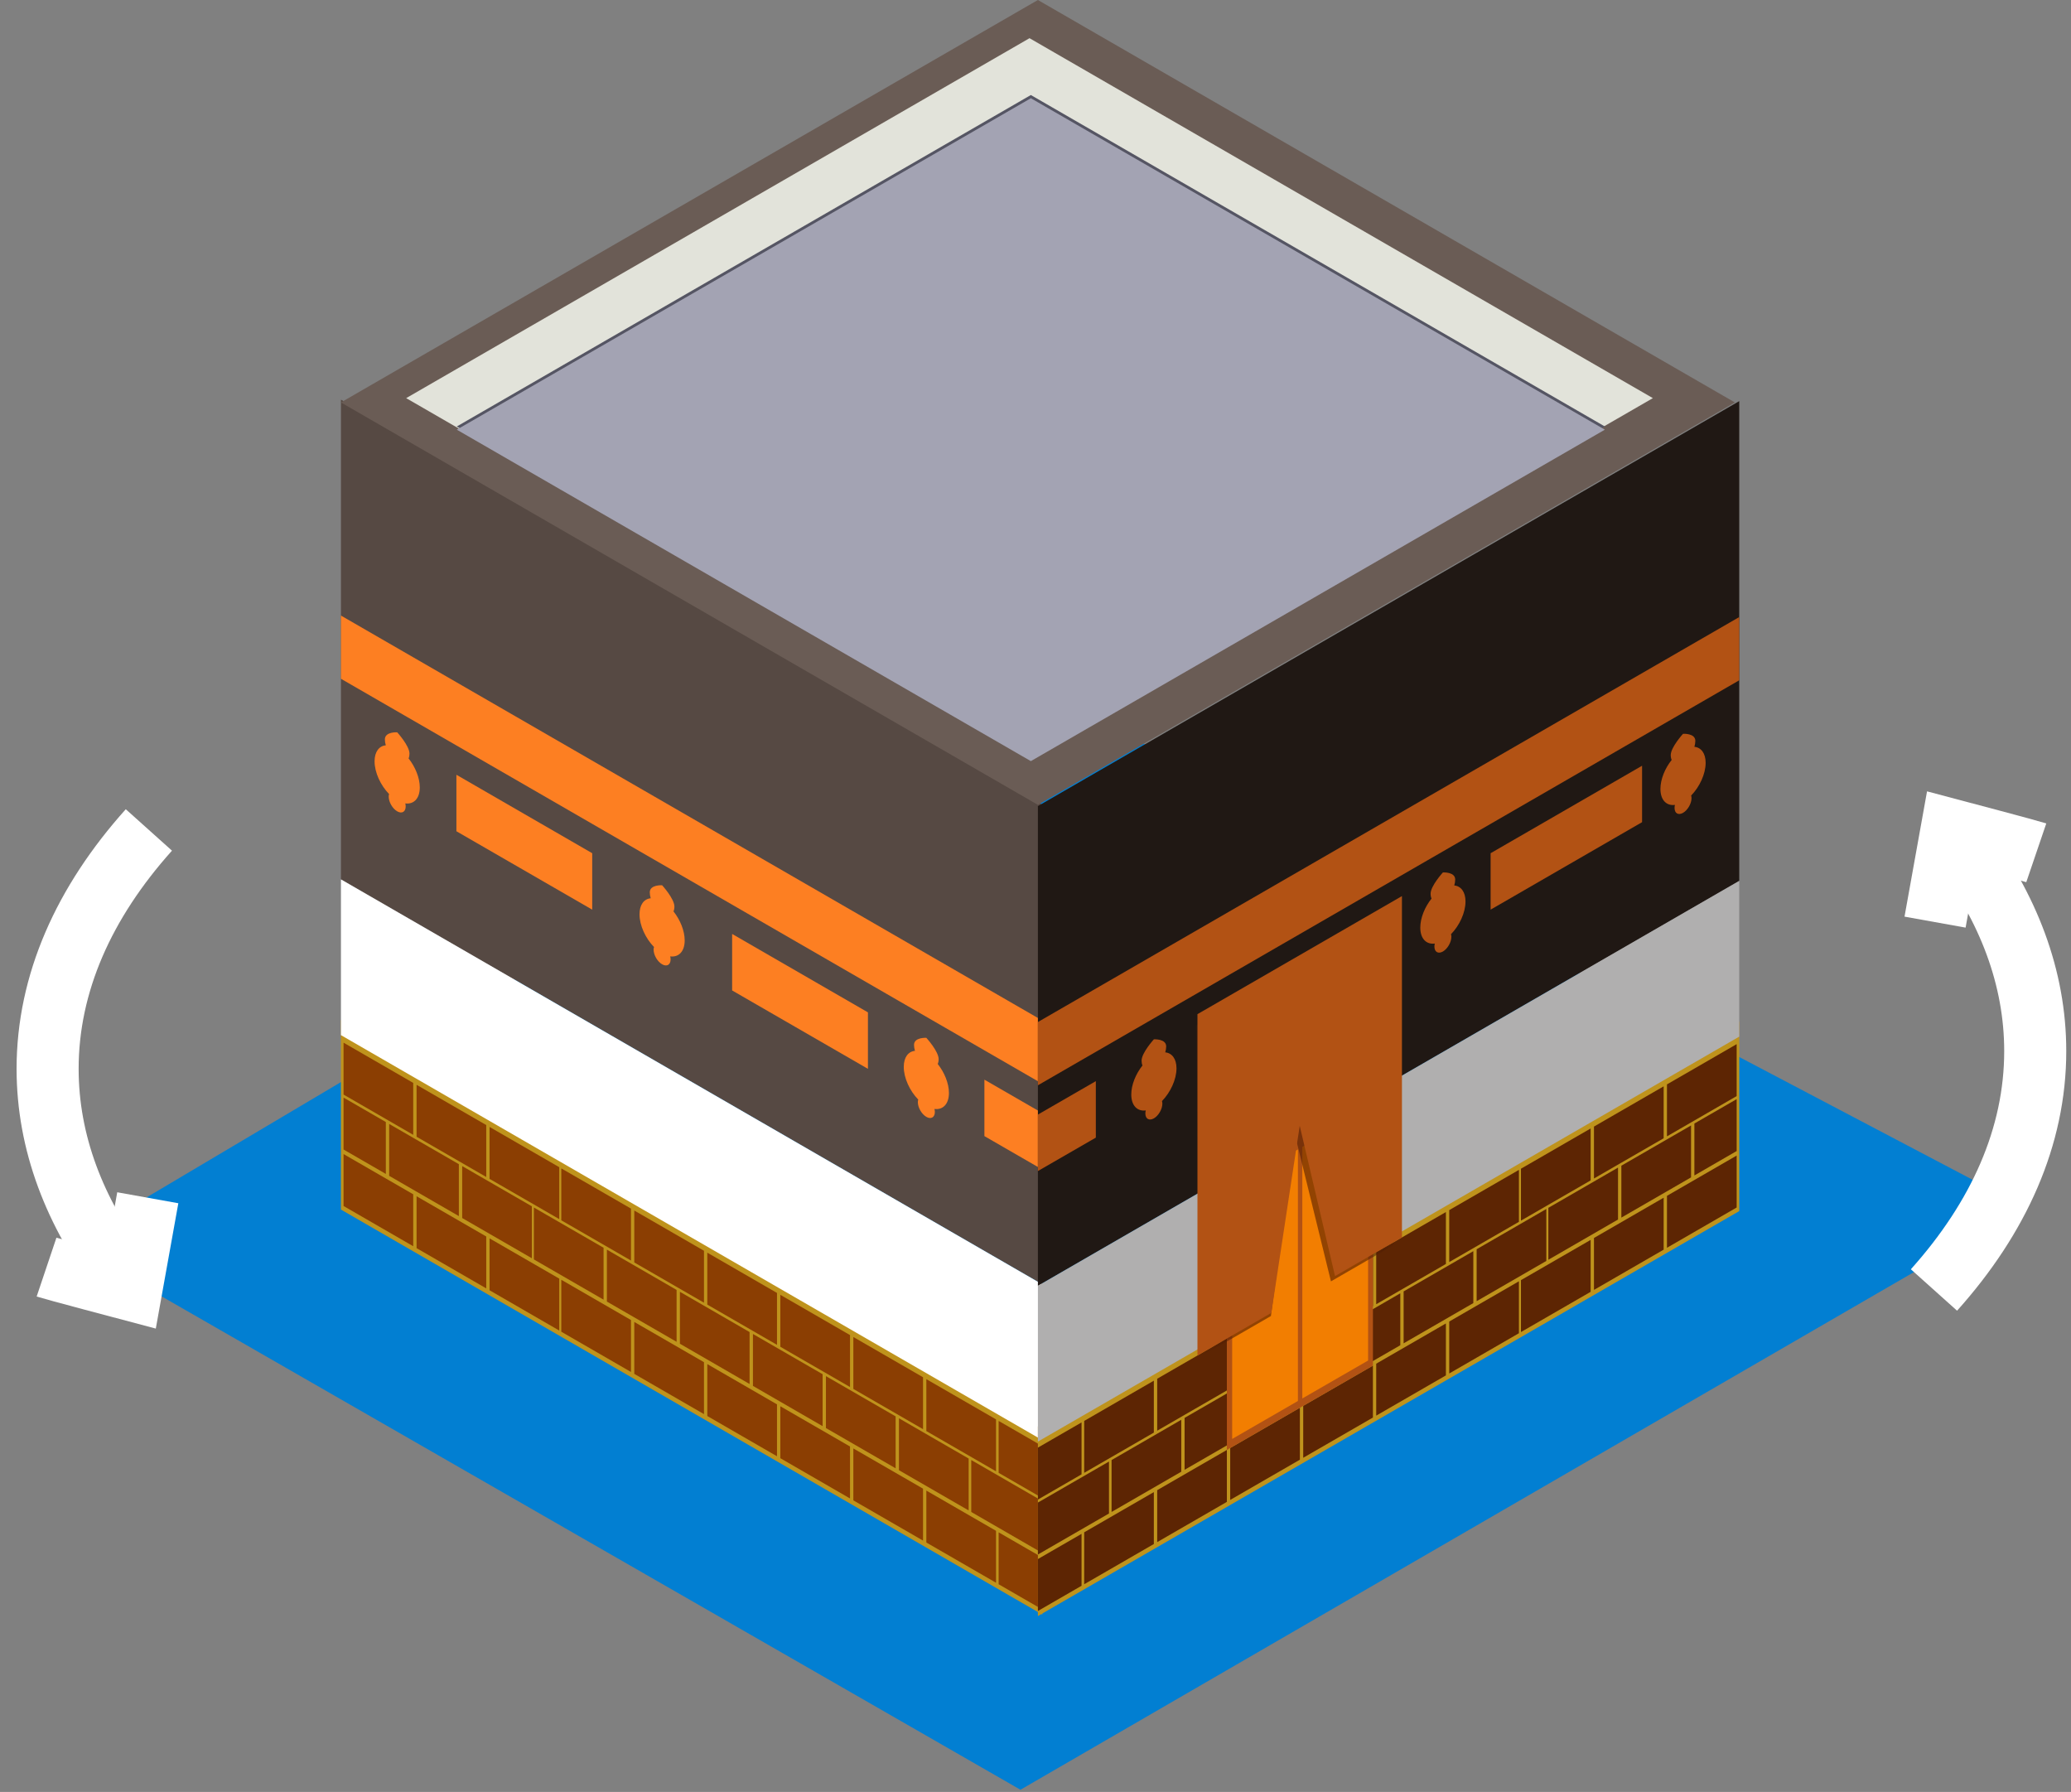 <svg width="89" height="77" viewBox="0 0 89 77" fill="none" xmlns="http://www.w3.org/2000/svg">
<rect x="0" y="0" width="89" height="77" fill="#808080" stroke="none"/>
<path d="M43.854 29.173L87.04 51.888L43.854 76.906L2.975 53.425L43.854 29.173Z" fill="#027FD2"/>
<path d="M44.792 55.188L14.652 37.787V17.172L44.792 34.575V55.188Z" fill="#564943"/>
<path d="M44.792 61.234V69.378L14.652 51.976V43.832L44.792 61.234Z" fill="#BF931C"/>
<path d="M17.758 48.764L14.764 47.034V44.804L17.758 46.533V48.764Z" fill="#8B3E02"/>
<path d="M20.896 50.575L17.902 48.846V46.615L20.896 48.344V50.575Z" fill="#8B3E02"/>
<path d="M24.034 52.386L21.039 50.657V48.426L24.034 50.155V52.386Z" fill="#8B3E02"/>
<path d="M27.116 54.166L24.121 52.437V50.206L27.116 51.934V54.166Z" fill="#8B3E02"/>
<path d="M30.253 55.977L27.258 54.248V52.017L30.253 53.746V55.977Z" fill="#8B3E02"/>
<path d="M33.391 57.788L30.396 56.059V53.828L33.391 55.558V57.788Z" fill="#8B3E02"/>
<path d="M36.529 59.601L33.534 57.871V55.639L36.529 57.369V59.601Z" fill="#8B3E02"/>
<path d="M39.667 61.412L36.672 59.683V57.452L39.667 59.181V61.412Z" fill="#8B3E02"/>
<path d="M42.804 63.223L39.809 61.494V59.263L42.804 60.992V63.223Z" fill="#8B3E02"/>
<path d="M44.792 62.14V64.372L42.916 63.288V61.057L44.792 62.14Z" fill="#8B3E02"/>
<path d="M17.758 53.551L14.764 51.822V49.591L17.758 51.319V53.551Z" fill="#8B3E02"/>
<path d="M20.896 55.362L17.902 53.633V51.403L20.896 53.132V55.362Z" fill="#8B3E02"/>
<path d="M24.034 57.174L21.039 55.444V53.214L24.034 54.943V57.174Z" fill="#8B3E02"/>
<path d="M27.116 58.954L24.121 57.224V54.992L27.116 56.722V58.954Z" fill="#8B3E02"/>
<path d="M30.253 60.765L27.258 59.036V56.805L30.253 58.534V60.765Z" fill="#8B3E02"/>
<path d="M33.391 62.576L30.396 60.847V58.616L33.391 60.346V62.576Z" fill="#8B3E02"/>
<path d="M36.529 64.389L33.534 62.659V60.427L36.529 62.157V64.389Z" fill="#8B3E02"/>
<path d="M39.667 66.2L36.672 64.471V62.24L39.667 63.968V66.2Z" fill="#8B3E02"/>
<path d="M42.804 68.011L39.809 66.282V64.051L42.804 65.78V68.011Z" fill="#8B3E02"/>
<path d="M44.792 66.928V69.16L42.916 68.076V65.845L44.792 66.928Z" fill="#8B3E02"/>
<path d="M16.581 50.444L14.764 49.395V47.164L16.581 48.214V50.444Z" fill="#8B3E02"/>
<path d="M19.719 52.256L16.724 50.526V48.296L19.719 50.025V52.256Z" fill="#8B3E02"/>
<path d="M22.857 54.068L19.862 52.339V50.107L22.857 51.836V54.068Z" fill="#8B3E02"/>
<path d="M25.938 55.847L22.943 54.118V51.887L25.938 53.616V55.847Z" fill="#8B3E02"/>
<path d="M44.792 61.882L14.652 44.48V37.788L44.792 55.188V61.882Z" fill="white"/>
<path d="M29.076 57.658L26.081 55.929V53.698L29.076 55.428V57.658Z" fill="#8B3E02"/>
<path d="M32.213 59.471L29.219 57.741V55.509L32.213 57.239V59.471Z" fill="#8B3E02"/>
<path d="M35.351 61.282L32.357 59.553V57.322L35.351 59.05V61.282Z" fill="#8B3E02"/>
<path d="M38.489 63.093L35.494 61.364V59.133L38.489 60.862V63.093Z" fill="#8B3E02"/>
<path d="M41.627 64.904L38.632 63.175V60.944L41.627 62.674V64.904Z" fill="#8B3E02"/>
<path d="M44.792 64.501V66.733L41.739 64.97V62.738L44.792 64.501Z" fill="#8B3E02"/>
<path d="M44.792 46.57L14.652 29.167V26.451L44.792 43.852V46.57Z" fill="#FD7F22"/>
<path d="M25.45 39.088L19.614 35.719V33.292L25.45 36.663V39.088Z" fill="#FD7F22"/>
<path d="M37.299 45.928L31.463 42.56V40.132L37.299 43.502V45.928Z" fill="#FD7F22"/>
<path d="M44.792 50.255L42.304 48.819V46.393L44.792 47.829V50.255Z" fill="#FD7F22"/>
<path d="M18.04 33.836C18.04 33.423 17.845 32.951 17.558 32.589C17.584 32.533 17.597 32.464 17.597 32.383C17.597 32.045 17.069 31.467 17.069 31.467C17.069 31.467 16.54 31.435 16.54 31.772C16.54 31.853 16.554 31.94 16.58 32.025C16.292 32.055 16.097 32.303 16.097 32.715C16.097 33.192 16.357 33.748 16.72 34.12C16.71 34.152 16.704 34.188 16.704 34.229C16.704 34.463 16.868 34.747 17.069 34.863C17.27 34.979 17.434 34.885 17.434 34.652C17.434 34.611 17.428 34.565 17.417 34.523C17.781 34.571 18.04 34.313 18.04 33.836Z" fill="#FD7F22"/>
<path d="M29.424 40.41C29.424 39.995 29.23 39.524 28.943 39.163C28.968 39.105 28.982 39.038 28.982 38.955C28.982 38.617 28.454 38.04 28.454 38.04C28.454 38.04 27.924 38.007 27.924 38.344C27.924 38.427 27.939 38.512 27.964 38.599C27.676 38.627 27.483 38.875 27.483 39.288C27.483 39.766 27.742 40.322 28.106 40.694C28.095 40.725 28.088 40.761 28.088 40.803C28.088 41.036 28.252 41.32 28.454 41.436C28.655 41.552 28.819 41.458 28.819 41.224C28.819 41.183 28.812 41.139 28.802 41.096C29.166 41.144 29.424 40.886 29.424 40.41Z" fill="#FD7F22"/>
<path d="M40.78 46.965C40.78 46.551 40.585 46.08 40.298 45.719C40.324 45.661 40.337 45.593 40.337 45.511C40.337 45.173 39.809 44.596 39.809 44.596C39.809 44.596 39.28 44.563 39.28 44.9C39.28 44.983 39.294 45.068 39.32 45.155C39.032 45.183 38.839 45.431 38.839 45.844C38.839 46.321 39.097 46.877 39.461 47.249C39.45 47.281 39.444 47.317 39.444 47.359C39.444 47.592 39.608 47.876 39.809 47.992C40.011 48.108 40.175 48.013 40.175 47.78C40.175 47.739 40.168 47.695 40.157 47.652C40.521 47.7 40.78 47.441 40.78 46.965Z" fill="#FD7F22"/>
<path d="M44.603 55.253L74.743 37.852V17.237L44.603 34.639V55.253Z" fill="#201814"/>
<path d="M44.603 61.299V69.442L74.743 52.041V43.896L44.603 61.299Z" fill="#BF931C"/>
<path d="M71.637 48.829L74.632 47.099V44.867L71.637 46.597V48.829Z" fill="#5D2503"/>
<path d="M68.5 50.64L71.495 48.911V46.68L68.5 48.409V50.64Z" fill="#5D2503"/>
<path d="M65.362 52.451L68.357 50.722V48.491L65.362 50.22V52.451Z" fill="#5D2503"/>
<path d="M62.28 54.231L65.275 52.502V50.27L62.28 51.999V54.231Z" fill="#5D2503"/>
<path d="M59.142 56.042L62.137 54.313V52.082L59.142 53.81V56.042Z" fill="#5D2503"/>
<path d="M56.005 57.853L59 56.124V53.894L56.005 55.623V57.853Z" fill="#5D2503"/>
<path d="M52.867 59.665L55.862 57.937V55.705L52.867 57.434V59.665Z" fill="#5D2503"/>
<path d="M49.73 61.477L52.724 59.748V57.516L49.73 59.245V61.477Z" fill="#5D2503"/>
<path d="M46.592 63.288L49.586 61.559V59.328L46.592 61.058V63.288Z" fill="#5D2503"/>
<path d="M44.603 62.205V64.437L46.479 63.353V61.122L44.603 62.205Z" fill="#5D2503"/>
<path d="M71.637 53.617L74.632 51.887V49.655L71.637 51.385V53.617Z" fill="#5D2503"/>
<path d="M68.5 55.428L71.495 53.698V51.466L68.5 53.196V55.428Z" fill="#5D2503"/>
<path d="M65.362 57.239L68.357 55.51V53.279L65.362 55.008V57.239Z" fill="#5D2503"/>
<path d="M62.28 59.019L65.275 57.289V55.057L62.28 56.787V59.019Z" fill="#5D2503"/>
<path d="M59.142 60.83L62.137 59.101V56.869L59.142 58.598V60.83Z" fill="#5D2503"/>
<path d="M56.005 62.641L59 60.912V58.681L56.005 60.41V62.641Z" fill="#5D2503"/>
<path d="M52.867 64.452L55.862 62.723V60.492L52.867 62.222V64.452Z" fill="#5D2503"/>
<path d="M49.73 66.265L52.724 64.536V62.304L49.73 64.033V66.265Z" fill="#5D2503"/>
<path d="M46.592 68.076L49.586 66.347V64.116L46.592 65.844V68.076Z" fill="#5D2503"/>
<path d="M44.603 66.993V69.225L46.479 68.141V65.91L44.603 66.993Z" fill="#5D2503"/>
<path d="M72.815 50.51L74.632 49.46V47.23L72.815 48.278V50.51Z" fill="#5D2503"/>
<path d="M69.677 52.321L72.672 50.592V48.361L69.677 50.09V52.321Z" fill="#5D2503"/>
<path d="M66.54 54.132L69.534 52.403V50.172L66.54 51.901V54.132Z" fill="#5D2503"/>
<path d="M63.458 55.912L66.452 54.183V51.951L63.458 53.68V55.912Z" fill="#5D2503"/>
<path d="M44.603 61.946L74.743 44.544V37.852L44.603 55.252V61.946Z" fill="#B0AFAF"/>
<path d="M60.32 57.723L63.315 55.994V53.763L60.32 55.492V57.723Z" fill="#5D2503"/>
<path d="M57.182 59.534L60.177 57.805V55.574L57.182 57.304V59.534Z" fill="#5D2503"/>
<path d="M54.045 61.347L57.039 59.618V57.386L54.045 59.115V61.347Z" fill="#5D2503"/>
<path d="M50.907 63.158L53.901 61.429V59.198L50.907 60.926V63.158Z" fill="#5D2503"/>
<path d="M47.769 64.969L50.764 63.24V61.009L47.769 62.739V64.969Z" fill="#5D2503"/>
<path d="M44.603 64.566V66.798L47.658 65.035V62.803L44.603 64.566Z" fill="#5D2503"/>
<path d="M44.603 46.635L74.743 29.232V26.515L44.603 43.917V46.635Z" fill="#B25214"/>
<path d="M64.058 39.088L70.567 35.329V32.904L64.058 36.663V39.088Z" fill="#B25214"/>
<path d="M44.603 50.32L47.093 48.884V46.457L44.603 47.894V50.32Z" fill="#B25214"/>
<path d="M71.356 33.9C71.356 33.487 71.551 33.015 71.839 32.655C71.813 32.598 71.799 32.528 71.799 32.447C71.799 32.11 72.328 31.531 72.328 31.531C72.328 31.531 72.856 31.499 72.856 31.836C72.856 31.918 72.841 32.004 72.816 32.091C73.104 32.119 73.299 32.367 73.299 32.779C73.299 33.256 73.04 33.812 72.676 34.184C72.685 34.216 72.692 34.252 72.692 34.295C72.692 34.528 72.529 34.811 72.328 34.928C72.125 35.043 71.963 34.95 71.963 34.716C71.963 34.675 71.968 34.631 71.979 34.587C71.615 34.635 71.356 34.378 71.356 33.9Z" fill="#B25214"/>
<path d="M61.036 39.859C61.036 39.445 61.231 38.973 61.519 38.612C61.494 38.556 61.479 38.487 61.479 38.404C61.479 38.067 62.008 37.489 62.008 37.489C62.008 37.489 62.536 37.456 62.536 37.793C62.536 37.876 62.522 37.963 62.496 38.049C62.784 38.076 62.979 38.325 62.979 38.737C62.979 39.215 62.72 39.771 62.356 40.143C62.366 40.175 62.372 40.211 62.372 40.253C62.372 40.487 62.21 40.769 62.008 40.887C61.806 41.001 61.643 40.907 61.643 40.675C61.643 40.632 61.648 40.589 61.659 40.545C61.295 40.593 61.036 40.335 61.036 39.859Z" fill="#B25214"/>
<path d="M48.616 47.031C48.616 46.616 48.81 46.145 49.097 45.784C49.072 45.727 49.059 45.658 49.059 45.576C49.059 45.239 49.587 44.66 49.587 44.66C49.587 44.66 50.116 44.628 50.116 44.965C50.116 45.048 50.101 45.133 50.076 45.22C50.364 45.248 50.559 45.496 50.559 45.908C50.559 46.386 50.298 46.943 49.936 47.313C49.945 47.345 49.952 47.383 49.952 47.424C49.952 47.657 49.788 47.941 49.587 48.057C49.385 48.172 49.221 48.078 49.221 47.845C49.221 47.804 49.228 47.76 49.239 47.716C48.874 47.764 48.616 47.507 48.616 47.031Z" fill="#B25214"/>
<path d="M52.724 46.245L59.001 42.621V58.681L52.724 62.304V46.245Z" fill="#B25214"/>
<path d="M55.966 49.282L58.793 47.65V58.462L55.966 60.093V49.282Z" fill="#F27E01"/>
<path d="M52.952 51.023L55.777 49.391V60.201L52.952 61.832V51.023Z" fill="#F27E01"/>
<mask id="mask0_2_3362" style="mask-type:luminance" maskUnits="userSpaceOnUse" x="51" y="39" width="9" height="20">
<path d="M51.403 39.282H59.909V58.278H51.403V39.282Z" fill="white"/>
</mask>
<g mask="url(#mask0_2_3362)">
<g opacity="0.6">
<mask id="mask1_2_3362" style="mask-type:luminance" maskUnits="userSpaceOnUse" x="51" y="39" width="9" height="20">
<path d="M51.403 58.278H59.909V39.282H51.403V58.278Z" fill="white"/>
</mask>
<g mask="url(#mask1_2_3362)">
<path d="M59.685 39.282L59.908 53.495L57.197 55.061L55.655 48.781L54.617 56.55L51.625 58.278L51.403 44.065L59.685 39.282Z" fill="#511D03"/>
</g>
</g>
</g>
<path d="M60.248 38.505V53.172L57.372 54.834L55.855 48.375L54.636 56.414L51.46 58.247V43.579L60.248 38.505Z" fill="#B25214"/>
<path d="M44.603 -3.02482e-06L74.555 17.293L44.603 34.585L14.651 17.293L44.603 -3.02482e-06Z" fill="#6A5C55"/>
<path d="M44.243 1.641L71.031 17.108L44.243 32.573L17.455 17.108L44.243 1.641Z" fill="#E2E3DA"/>
<path d="M44.3 4.083L68.968 18.326L44.3 32.569L19.63 18.326L44.3 4.083Z" fill="#555563"/>
<path d="M44.3 4.221L68.968 18.463L44.3 32.706L19.63 18.463L44.3 4.221Z" fill="#A3A3B3"/>
<path d="M87.508 36.645C87.276 36.566 83.87 35.664 83.87 35.664L83.158 39.624" stroke="white" stroke-width="2.667" stroke-miterlimit="10"/>
<path d="M84.22 36.245C86.311 39.003 87.463 42.013 87.463 45.167C87.463 48.837 85.901 52.319 83.111 55.431" stroke="white" stroke-width="2.667" stroke-miterlimit="10"/>
<path d="M2 54.449C2.232 54.527 5.639 55.43 5.639 55.43L6.351 51.468" stroke="white" stroke-width="2.667" stroke-miterlimit="10"/>
<path d="M5.288 54.848C3.196 52.09 2.046 49.079 2.046 45.927C2.046 42.255 3.607 38.775 6.398 35.663" stroke="white" stroke-width="2.667" stroke-miterlimit="10"/>
</svg>
